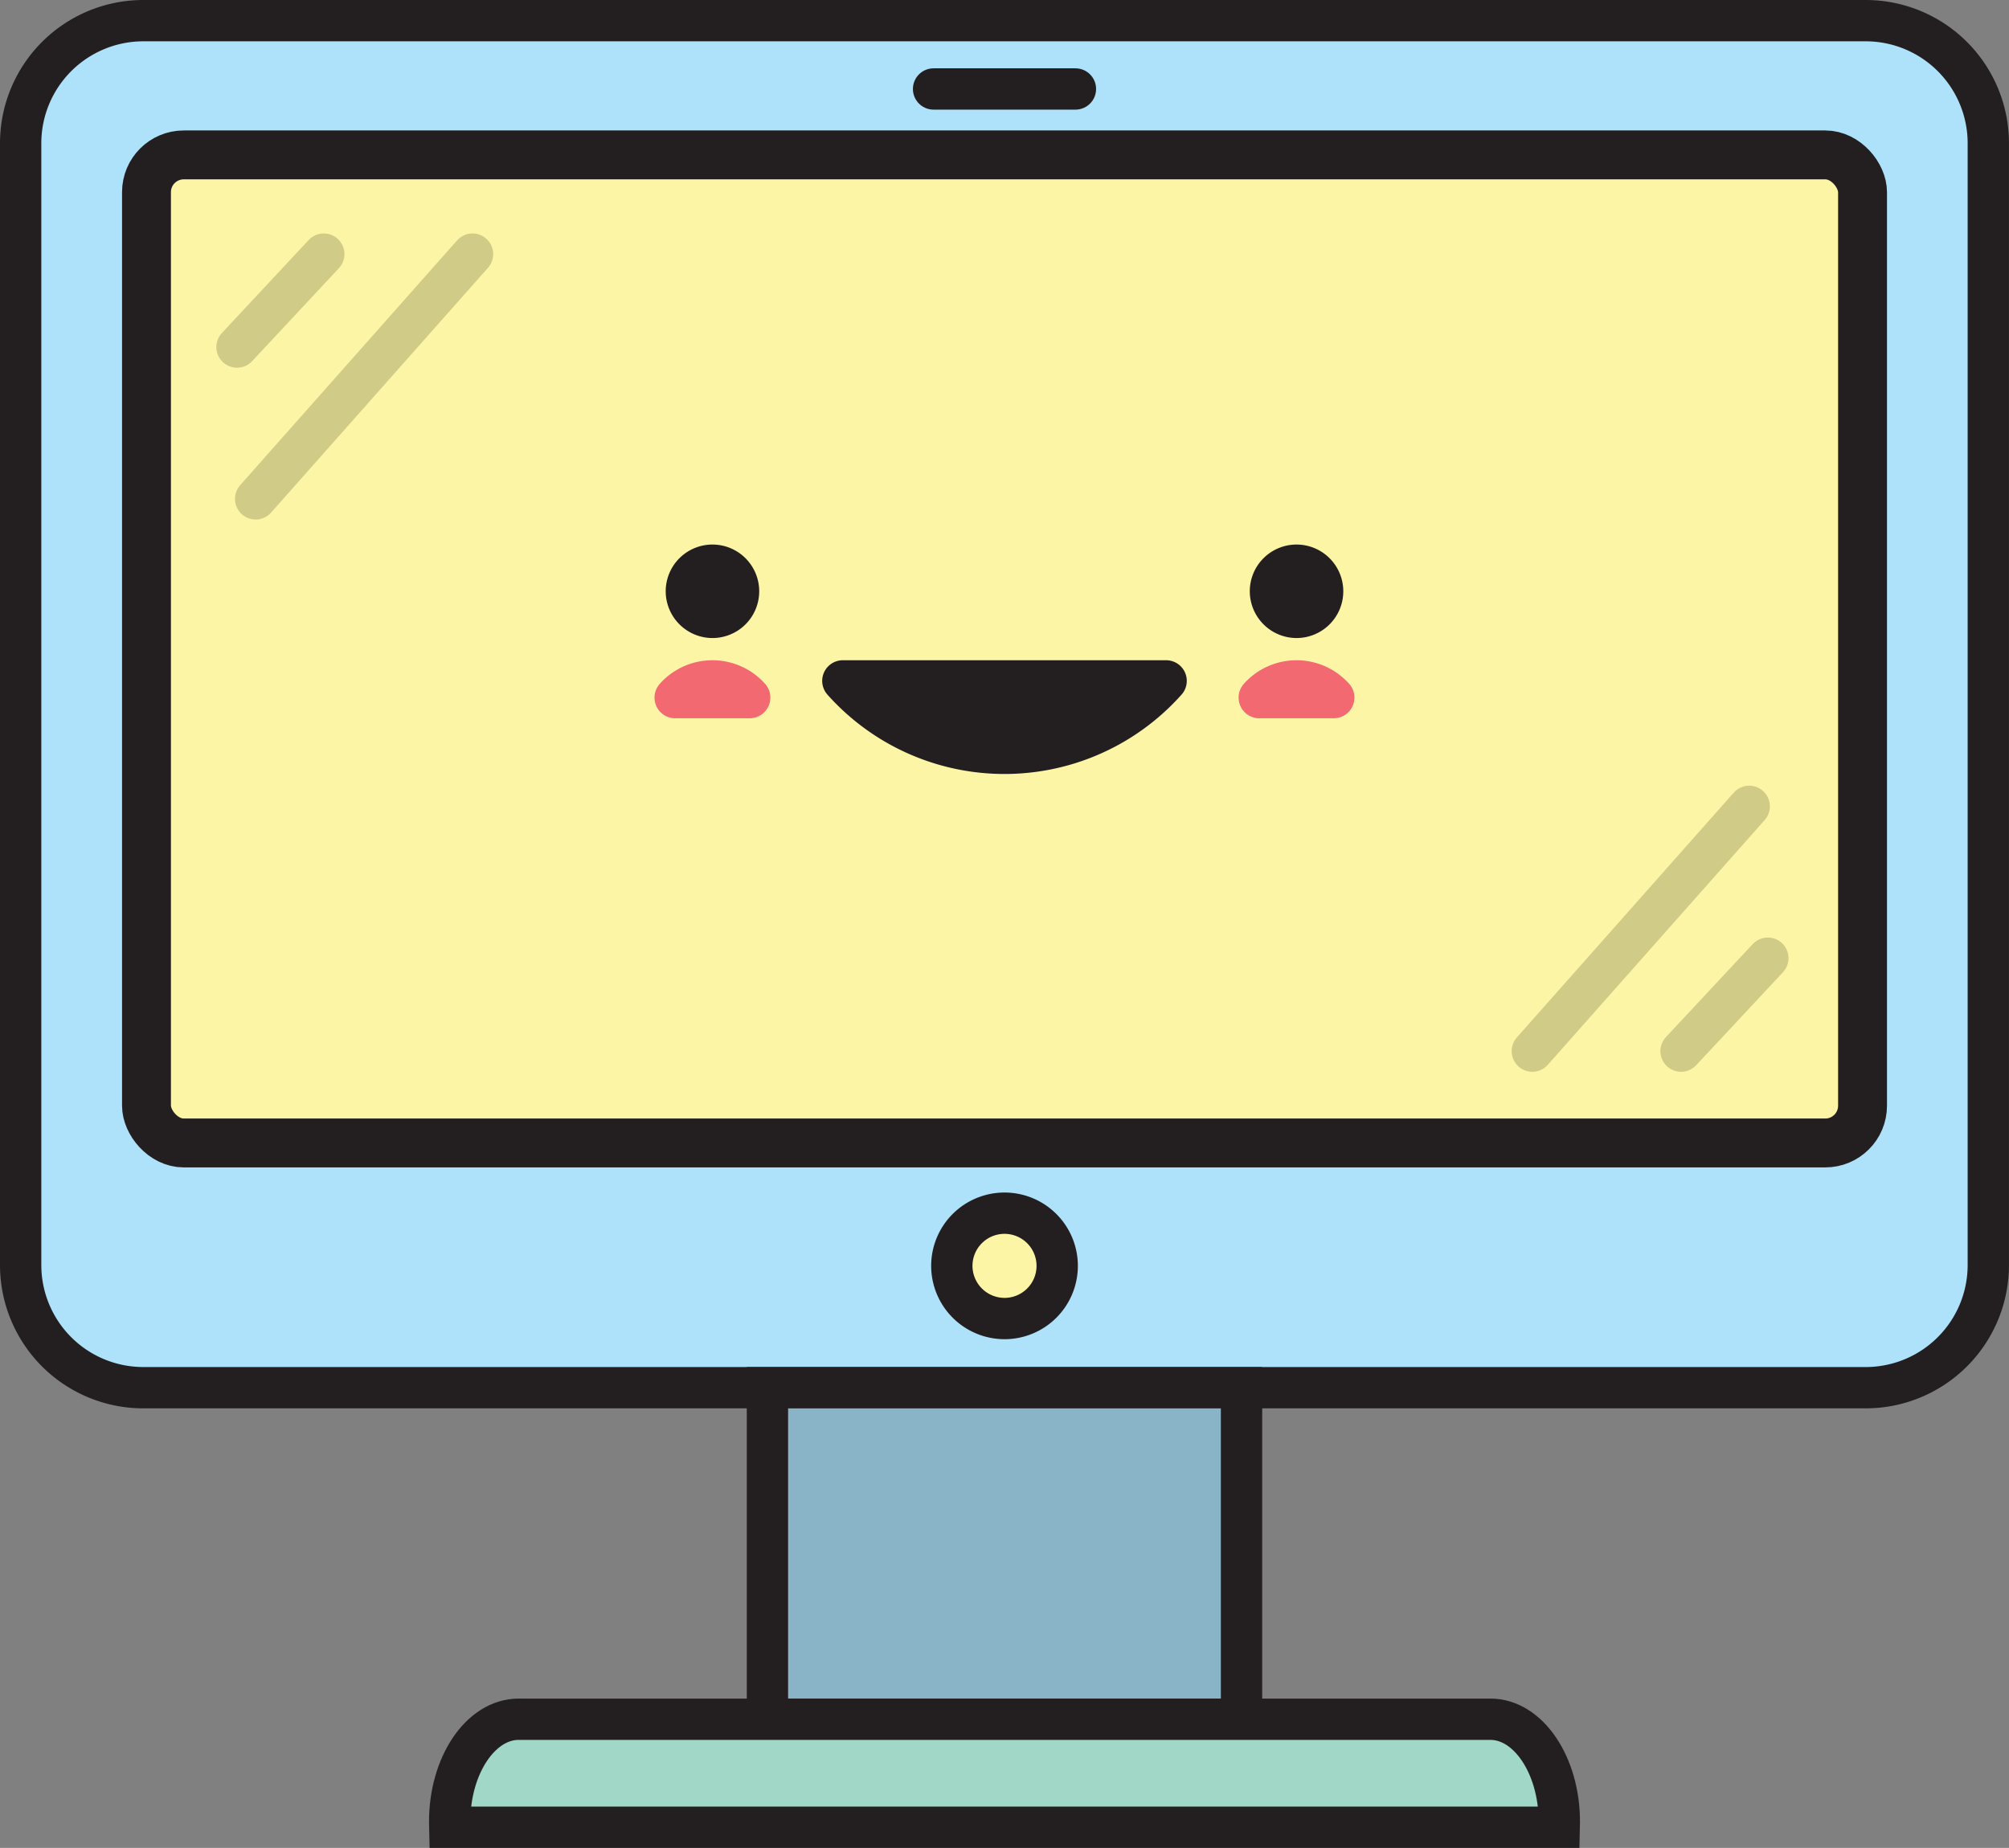 <svg xmlns="http://www.w3.org/2000/svg" viewBox="0 0 67.681 62.263"><rect x="0" y="0" width="67.681" height="62.263" fill="#808080" stroke="none"/><defs><style>.a{fill:#aee2fa;}.a,.b,.c,.d,.e,.f,.i{stroke:#231f20;}.a,.b,.c,.d,.e{stroke-miterlimit:2.613;}.a,.d{stroke-width:1.392px;}.b,.e{fill:#fdf5a6;}.b{stroke-width:1.647px;}.c{fill:#89b3c6;}.c,.h,.i{stroke-width:1.392px;}.d{fill:#a0d7c7;}.d,.e,.g,.h,.i{fill-rule:evenodd;}.e,.f,.j{stroke-width:1.392px;}.f,.h,.j{fill:none;}.f,.h,.i,.j{stroke-linecap:round;stroke-linejoin:round;}.g,.i{fill:#231f20;}.h{stroke:#f26971;}.j{stroke:#d0cb86;}</style></defs><path class="a" d="M4.829.696H62.852a4.132,4.132,0,0,1,4.132,4.132V42.625a4.132,4.132,0,0,1-4.132,4.132H4.829A4.132,4.132,0,0,1,.696,42.625V4.829A4.133,4.133,0,0,1,4.829.696Z"/><rect class="b" x="4.935" y="5.219" width="57.812" height="33.292" rx="1.255"/><rect class="c" x="25.854" y="46.758" width="15.972" height="11.171"/><path class="d" d="M52.528,61.567l.004-.187h0c0-1.899-1.043-3.452-2.321-3.452H17.47c-1.277,0-2.321,1.553-2.321,3.452h0l.004.187Z"/><path class="e" d="M33.841,44.427a1.775,1.775,0,1,0-1.775-1.774A1.778,1.778,0,0,0,33.841,44.427Z"/><line class="f" x1="31.451" y1="2.998" x2="36.23" y2="2.998"/><path class="g" d="M24.002,21.498a1.575,1.575,0,1,0-1.575-1.575A1.578,1.578,0,0,0,24.002,21.498Z"/><path class="h" d="M25.256,23.505h-2.51A1.681,1.681,0,0,1,25.256,23.505Z"/><path class="h" d="M42.423,23.505h2.51A1.681,1.681,0,0,0,42.423,23.505Z"/><path class="g" d="M43.679,21.498a1.575,1.575,0,1,0-1.575-1.575A1.578,1.578,0,0,0,43.679,21.498Z"/><path class="i" d="M28.395,22.942h10.89A7.294,7.294,0,0,1,28.395,22.942Z"/><line class="j" x1="10.908" y1="8.562" x2="7.985" y2="11.694"/><line class="j" x1="15.919" y1="8.562" x2="8.612" y2="16.809"/><line class="j" x1="56.633" y1="35.417" x2="59.556" y2="32.285"/><line class="j" x1="51.622" y1="35.417" x2="58.929" y2="27.169"/></svg>